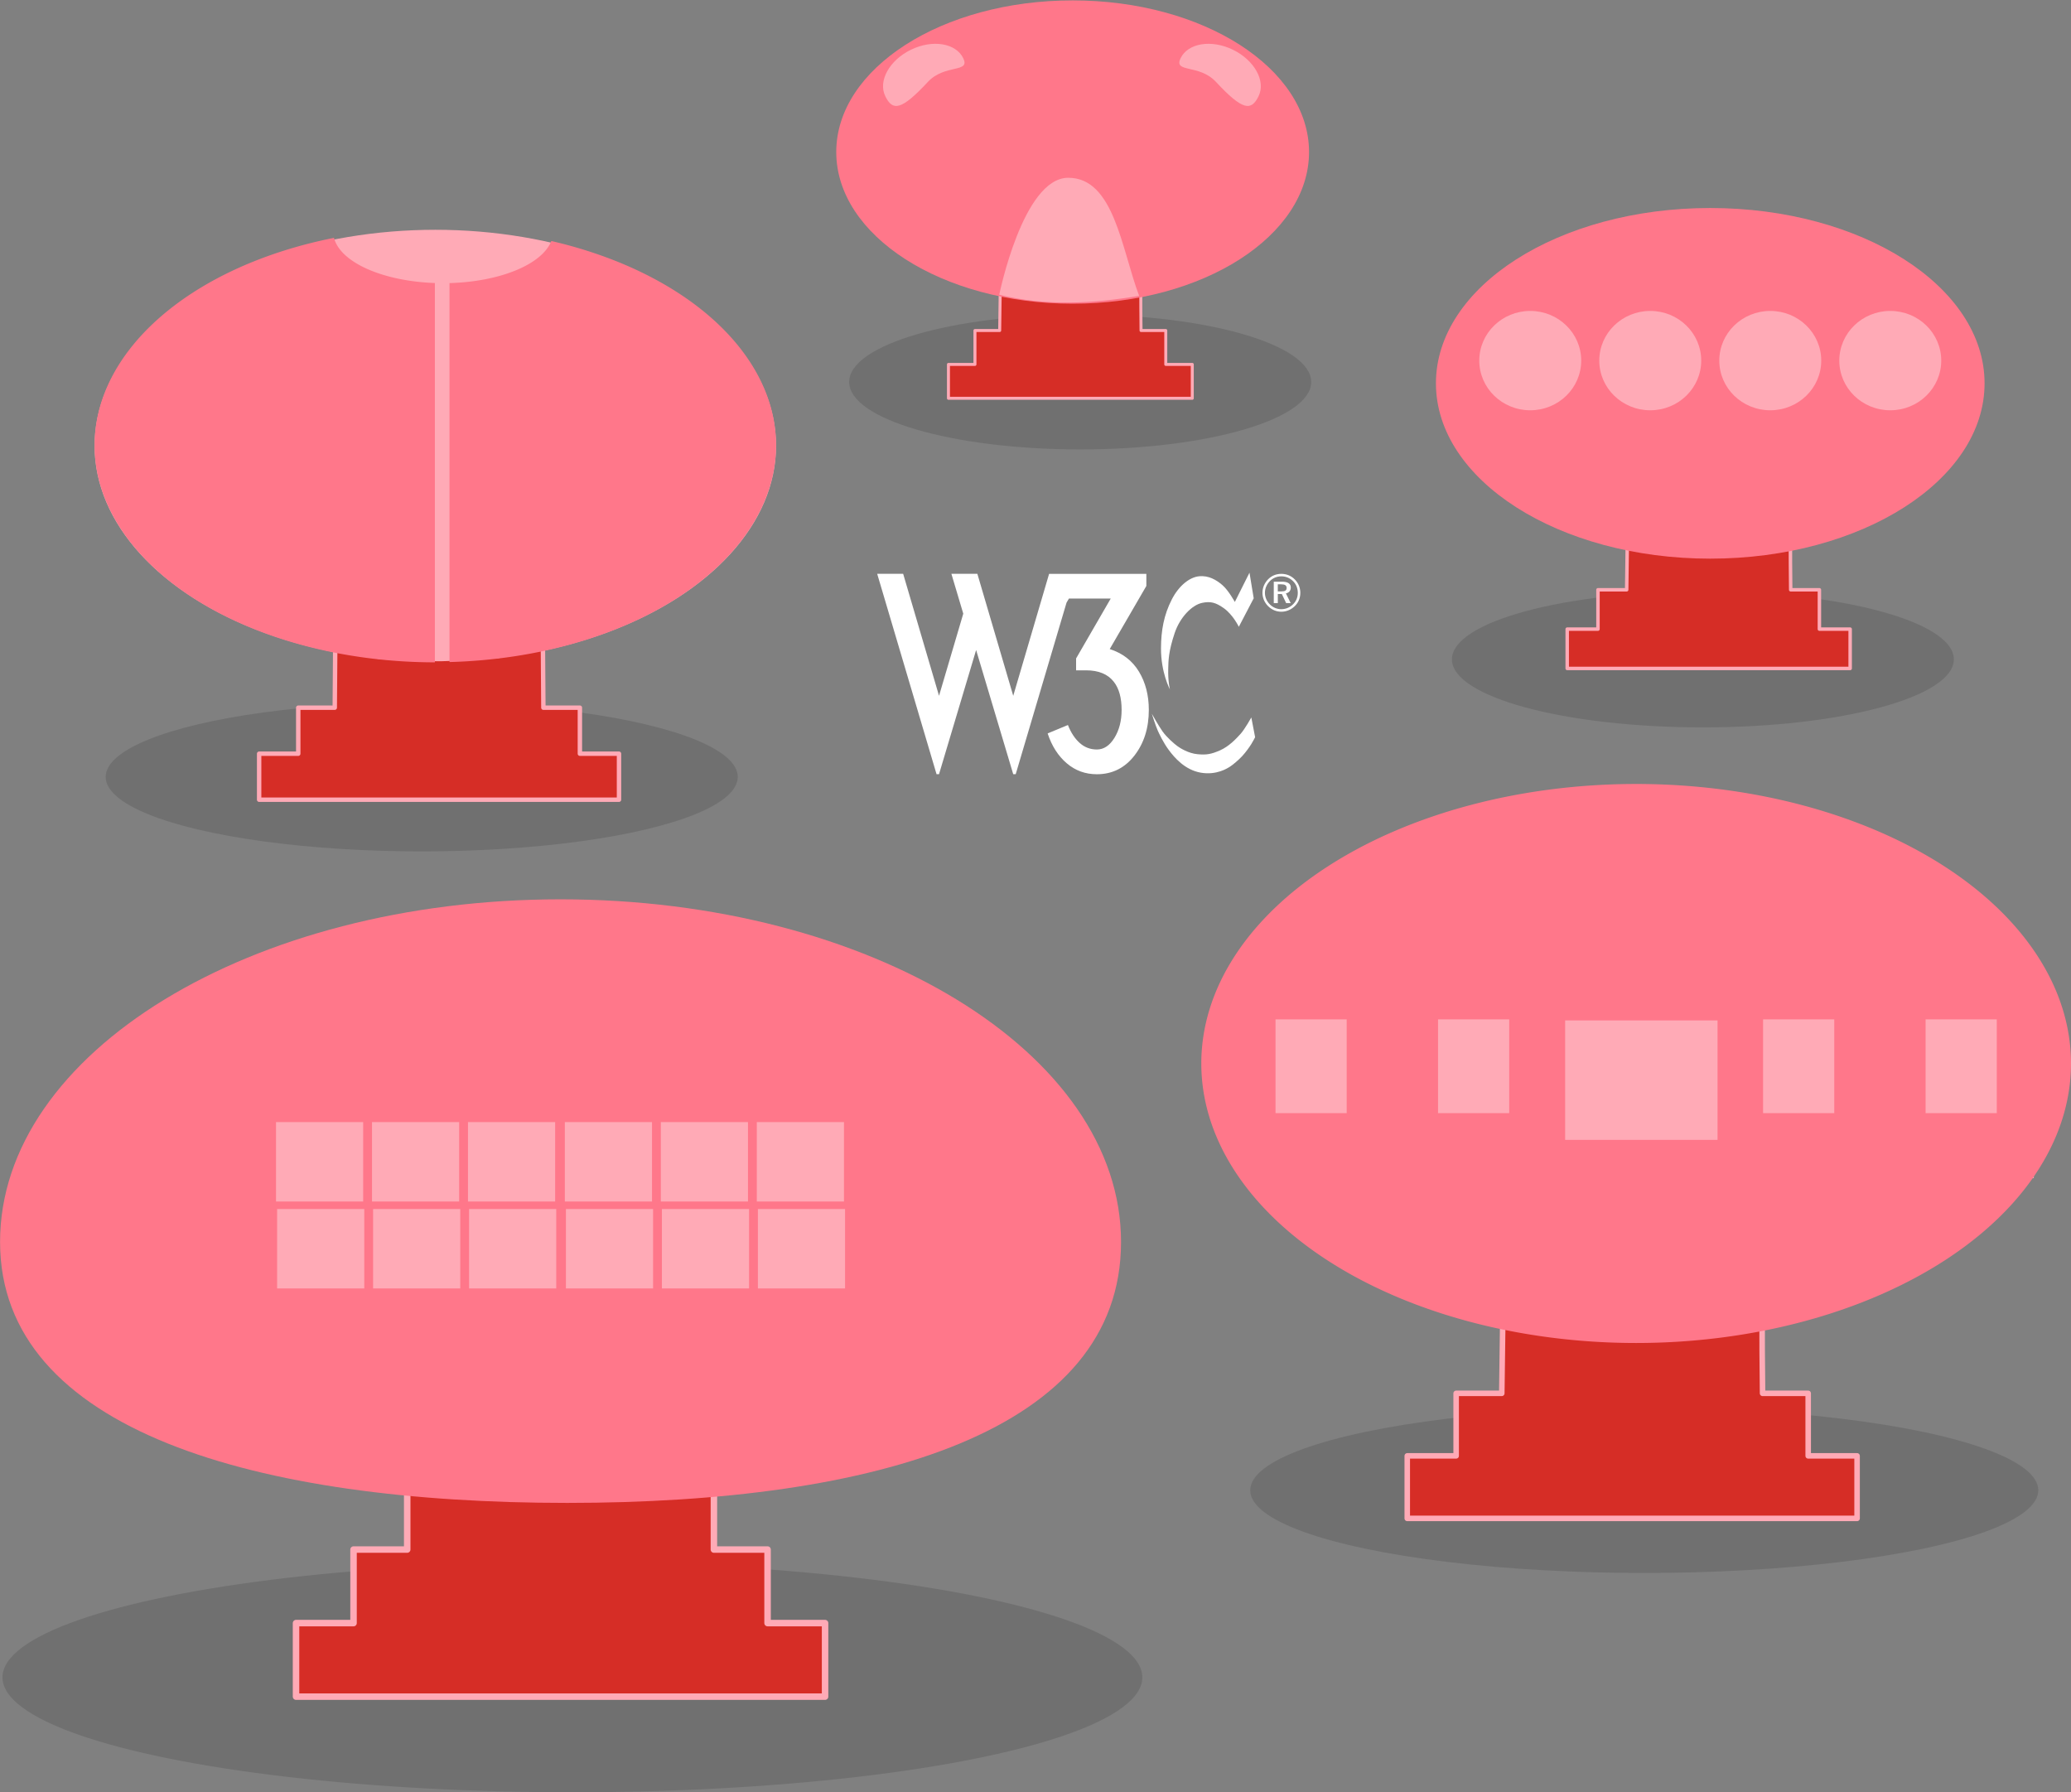 <?xml version="1.0" encoding="UTF-8" standalone="no"?>
<!-- Created with Inkscape (http://www.inkscape.org/) -->

<svg
   width="258.993mm"
   height="224.117mm"
   viewBox="0 0 258.993 224.117"
   version="1.1"
   id="svg5"
   inkscape:version="1.2.1 (9c6d41e4, 2022-07-14)"
   sodipodi:docname="w3c.svg"
   xmlns:inkscape="http://www.inkscape.org/namespaces/inkscape"
   xmlns:sodipodi="http://sodipodi.sourceforge.net/DTD/sodipodi-0.dtd"
   xmlns="http://www.w3.org/2000/svg"
   xmlns:svg="http://www.w3.org/2000/svg">
  <rect x="0" y="0" width="258.993" height="224.117" fill="#808080" stroke="none"/>
  <sodipodi:namedview
     id="namedview7"
     pagecolor="#ffffff"
     bordercolor="#000000"
     borderopacity="0.25"
     inkscape:showpageshadow="2"
     inkscape:pageopacity="0"
     inkscape:pagecheckerboard="true"
     inkscape:deskcolor="#d1d1d1"
     inkscape:document-units="mm"
     showgrid="false"
     inkscape:zoom="0.63785537"
     inkscape:cx="432.69997"
     inkscape:cy="618.47876"
     inkscape:window-width="2560"
     inkscape:window-height="1395"
     inkscape:window-x="0"
     inkscape:window-y="23"
     inkscape:window-maximized="1"
     inkscape:current-layer="g7553"
     showguides="true"
     inkscape:lockguides="false">
    <sodipodi:guide
       position="-363.768,309.805"
       orientation="1,0"
       id="guide2923"
       inkscape:locked="false" />
    <sodipodi:guide
       position="-160.848,254.045"
       orientation="0,-1"
       id="guide8011"
       inkscape:locked="false" />
    <sodipodi:guide
       position="99.173,359.151"
       orientation="0,-1"
       id="guide11504"
       inkscape:locked="false" />
    <sodipodi:guide
       position="75.576,349.571"
       orientation="-0.001,-1"
       id="guide13038"
       inkscape:locked="false" />
    <sodipodi:guide
       position="65.286,393.631"
       orientation="0,-1"
       id="guide13636"
       inkscape:locked="false" />
    <sodipodi:guide
       position="197.745,405.417"
       orientation="0,-1"
       id="guide13711"
       inkscape:locked="false" />
  </sodipodi:namedview>
  <defs
     id="defs2" />
  <g
     inkscape:label="Ebene 1"
     inkscape:groupmode="layer"
     id="layer1"
     transform="translate(-358.429,-180.237)">
    <g
       id="g7553">
      <ellipse
         style="opacity:0.2;fill:#333333;stroke-width:4.075"
         id="path7538"
         cx="411.168"
         cy="277.387"
         rx="39.523"
         ry="9.313" />
      <ellipse
         style="opacity:0.2;fill:#333333;stroke-width:4.217"
         id="path7540"
         cx="493.514"
         cy="228.002"
         rx="28.891"
         ry="8.433" />
      <ellipse
         style="opacity:0.2;fill:#333333;stroke-width:4.862"
         id="path7542"
         cx="571.388"
         cy="262.686"
         rx="31.384"
         ry="8.506" />
      <ellipse
         style="opacity:0.2;fill:#333333;stroke-width:4.595"
         id="path7544"
         cx="564.055"
         cy="366.591"
         rx="49.276"
         ry="10.339" />
      <ellipse
         style="opacity:0.2;fill:#333333;stroke-width:4.185"
         id="path7546"
         cx="430.013"
         cy="389.982"
         rx="71.274"
         ry="14.372" />
    </g>
    <g
       id="g7536">
      <g
         id="g4061"
         style="stroke-width:0.1;stroke-dasharray:none"
         transform="matrix(0.748,0,0,0.748,300.899,65.421)">
        <path
           id="rect6790"
           style="fill:#d62d26;fill-opacity:1;fill-rule:nonzero;stroke:#ffaab6;stroke-width:0.5;stroke-linecap:round;stroke-linejoin:round;stroke-dasharray:none;stroke-opacity:1"
           d="m 249.144,197.418 v 5.666 l -5.002,-1.216 -0.093,6.882 h -4.136 v 5.666 h -4.431 v 5.666 h 40.764 v -5.666 h -4.431 v -5.666 h -4.135 c 0,0 -0.093,-7.818 0,-6.882 0,-1.029 -5.095,1.216 -5.095,1.216 v -5.666 z"
           sodipodi:nodetypes="ccccccccccccccccc" />
        <ellipse
           style="fill:#ff778a;stroke-width:0.733"
           id="path8433"
           cx="256.246"
           cy="178.915"
           rx="39.522"
           ry="25.351" />
        <g
           id="g1364"
           transform="translate(-2.549)" />
        <path
           id="path3110"
           style="fill:#ffaab6;stroke-width:0.7"
           d="m 237.952,163.221 c 1.234,2.531 -3.073,0.918 -5.918,3.978 -4.446,4.782 -5.881,4.907 -7.115,2.376 -1.234,-2.531 0.683,-6.005 4.282,-7.76 3.599,-1.755 7.517,-1.126 8.751,1.405 z"
           sodipodi:nodetypes="cscsc" />
        <path
           id="path3110-6"
           style="fill:#ffaab6;stroke-width:0.7;stroke-dasharray:none"
           d="m 274.3,163.221 c -1.234,2.531 3.073,0.918 5.918,3.978 4.446,4.782 5.881,4.907 7.115,2.376 1.234,-2.531 -0.683,-6.005 -4.282,-7.76 -3.599,-1.755 -7.517,-1.126 -8.751,1.405 z"
           sodipodi:nodetypes="cscsc"
           inkscape:transform-center-x="40.224065"
           inkscape:transform-center-y="-6.5481036" />
        <path
           style="fill:#ffaab6;fill-opacity:1;stroke-width:0.7"
           d="m 243.977,202.769 c 0,0 3.944,-19.513 11.506,-19.551 7.679,-0.038 8.918,11.878 11.88,19.738 -7.764,1.291 -15.622,1.75 -23.386,-0.187 z"
           id="path4027"
           sodipodi:nodetypes="cacc" />
      </g>
      <g
         id="g4118"
         style="stroke-width:0.1;stroke-dasharray:none"
         transform="matrix(1.104,0,0,1.104,206.621,94.028)">
        <ellipse
           style="fill:#ffaab6;fill-opacity:1;stroke:none;stroke-width:0.5;stroke-linecap:round;stroke-linejoin:round;stroke-dasharray:none;stroke-opacity:1"
           id="path6663"
           cx="186.818"
           cy="128.587"
           rx="38.598"
           ry="24.472" />
        <path
           id="rect6790-8"
           style="fill:#d62d26;fill-opacity:1;stroke:#ffaab6;stroke-width:0.5;stroke-linecap:round;stroke-linejoin:round;stroke-dasharray:none;stroke-opacity:1"
           d="m 180.523,152.503 v 0 h -1e-4 l -5.043,-1.104 -0.052,6.845 h -4.136 v 5.212 h -4.431 v 5.212 h 40.764 v -5.212 h -4.431 v -5.212 h -4.135 l -0.052,-6.897 -5.148,1.052 c -6.249,0.333 -6.012,0.518 -13.336,0.104 z"
           sodipodi:nodetypes="ccccccccccccccccc" />
        <path
           id="path6663-5"
           style="fill:#ff778a;fill-opacity:1;stroke:none;stroke-width:0;stroke-linecap:round;stroke-linejoin:round;stroke-dasharray:none;stroke-opacity:1"
           d="m 175.342,105.029 a 38.598,24.605 0 0 0 -27.122,23.476 38.598,24.605 0 0 0 38.548,24.604 v -42.964 a 12.458,5.816 0 0 1 -11.427,-5.117 z m 24.618,0.357 a 12.458,5.816 0 0 1 -11.534,4.766 v 42.923 a 38.598,24.605 0 0 0 36.991,-24.57 38.598,24.605 0 0 0 -25.457,-23.119 z" />
      </g>
      <g
         id="g4213"
         style="stroke-width:0.1;stroke-dasharray:none"
         transform="matrix(0.868,0,0,0.868,350.021,72.792)">
        <path
           id="rect6790-3"
           style="fill:#d62d26;fill-opacity:1;fill-rule:nonzero;stroke:#ffaab6;stroke-width:0.5;stroke-linecap:round;stroke-linejoin:round;stroke-dasharray:none;stroke-opacity:1"
           d="m 249.144,197.418 v 5.666 l -5.002,-1.216 -0.093,6.882 h -4.136 v 5.666 h -4.431 v 5.666 h 40.764 v -5.666 h -4.431 v -5.666 h -4.135 c 0,0 -0.093,-7.818 0,-6.882 0,-1.029 -5.095,1.216 -5.095,1.216 v -5.666 z"
           sodipodi:nodetypes="ccccccccccccccccc" />
        <ellipse
           style="fill:#ff778a;stroke-width:0.732"
           id="path8433-3"
           cx="256.091"
           cy="179.008"
           rx="39.522"
           ry="25.257" />
        <g
           id="g1364-6"
           transform="translate(-2.549)">
          <g
             id="g4161">
            <ellipse
               style="fill:#ffaab6;fill-opacity:1;stroke-width:0.624"
               id="path492"
               cx="232.705"
               cy="175.734"
               rx="7.343"
               ry="7.156" />
            <ellipse
               style="fill:#ffaab6;fill-opacity:1;stroke-width:0.624;stroke-dasharray:none"
               id="path492-5"
               cx="249.995"
               cy="175.734"
               rx="7.343"
               ry="7.156" />
            <ellipse
               style="fill:#ffaab6;fill-opacity:1;stroke-width:0.624;stroke-dasharray:none"
               id="path492-5-1"
               cx="267.286"
               cy="175.734"
               rx="7.343"
               ry="7.156" />
            <ellipse
               style="fill:#ffaab6;fill-opacity:1;stroke-width:0.624;stroke-dasharray:none"
               id="path492-5-6"
               cx="284.576"
               cy="175.734"
               rx="7.343"
               ry="7.156" />
          </g>
        </g>
      </g>
      <g
         id="g4280"
         style="stroke-width:0.1;stroke-dasharray:none"
         transform="matrix(1.38,0,0,1.38,209.45,66.392)">
        <path
           id="rect6790-5"
           style="fill:#d62d26;fill-opacity:1;fill-rule:nonzero;stroke:#ffaab6;stroke-width:0.5;stroke-linecap:round;stroke-linejoin:round;stroke-dasharray:none;stroke-opacity:1"
           d="m 249.144,197.418 v 5.666 l -5.002,-1.216 -0.093,6.882 h -4.136 v 5.666 h -4.431 v 5.666 h 40.764 v -5.666 h -4.431 v -5.666 h -4.135 c 0,0 -0.093,-7.818 0,-6.882 0,-1.029 -5.095,1.216 -5.095,1.216 v -5.666 z"
           sodipodi:nodetypes="ccccccccccccccccc" />
        <rect
           style="fill:#ffaab6;fill-opacity:1;stroke-width:0.7"
           id="rect1832"
           width="69.321"
           height="16.404"
           x="222.94"
           y="172.848" />
        <path
           id="path6786"
           style="fill:#ff778a;fill-opacity:1;fill-rule:nonzero;stroke:none;stroke-width:0.5;stroke-linecap:round;stroke-linejoin:round;stroke-dasharray:none;stroke-opacity:1"
           d="m 256.225,153.534 a 39.406,25.327 0 0 0 -39.406,25.327 39.406,25.327 0 0 0 39.406,25.327 39.406,25.327 0 0 0 39.406,-25.327 39.406,25.327 0 0 0 -39.406,-25.327 z m -32.681,21.33 h 6.45 v 8.495 h -6.45 z m 14.728,0 h 6.45 v 8.495 h -6.45 z m 29.456,0 h 6.45 v 8.495 h -6.45 z m 14.728,0 h 6.45 v 8.495 h -6.45 z m -32.665,0.095 h 13.811 v 10.822 h -13.811 z" />
      </g>
      <g
         id="g4323"
         transform="matrix(1.623,0,0,1.623,68.295,-107.944)">
        <path
           id="rect6790-58"
           style="fill:#d62d26;fill-opacity:1;stroke:#ffaab6;stroke-width:0.5;stroke-linecap:round;stroke-linejoin:round;stroke-dasharray:none;stroke-opacity:1"
           d="m 215.236,291.281 h -5.095 v 5.666 h -4.136 v 5.666 h -4.431 v 5.666 h 40.764 v -5.666 h -4.431 v -5.666 h -4.135 v -5.666 h -5.095 c -7.357,-0.12 -4.721,0.028 -13.441,0 z"
           sodipodi:nodetypes="ccccccccccccccc" />
        <ellipse
           style="fill:#ffaab6;fill-opacity:1;stroke:none;stroke-width:0.7"
           id="path48976"
           cx="223.104"
           cy="270.786"
           rx="28.777"
           ry="11.732" />
        <path
           id="path17284"
           style="fill:#ff778a;fill-opacity:1;stroke-width:0.47;stroke-linecap:round;stroke-linejoin:round"
           d="m 221.956,246.85 c -23.851,0 -43.187,11.818 -43.187,26.397 0,14.579 19.846,20.106 43.697,20.106 23.852,0 42.677,-5.527 42.677,-20.106 0,-14.579 -19.336,-26.397 -43.187,-26.397 z m -21.924,17.162 h 6.716 v 6.121 h -6.716 z m 7.396,0 h 6.716 v 6.121 h -6.716 z m 7.396,0 h 6.716 v 6.121 h -6.716 z m 7.463,0 h 6.716 v 6.121 h -6.716 z m 7.396,0 h 6.716 v 6.121 h -6.716 z m 7.396,0 h 6.716 v 6.121 h -6.716 z m -36.962,6.697 h 6.716 v 6.121 h -6.716 z m 7.396,0 h 6.716 v 6.121 h -6.716 z m 7.396,0 h 6.716 v 6.121 h -6.716 z m 7.462,0 h 6.716 v 6.121 h -6.716 z m 7.396,0 h 6.716 v 6.121 h -6.716 z m 7.396,0 h 6.716 v 6.121 h -6.716 z" />
        <g
           id="g17652"
           style="fill:#ffffff"
           transform="translate(-0.213)" />
      </g>
    </g>
    <g
       id="g7505"
       transform="translate(-22.833,-81.827)">
      <path
         d="m 503.489,333.821 4.486,15.251 4.485,-15.251 h 12.161 v 1.516 l -4.579,7.889 c 1.609,0.516 2.825,1.455 3.65,2.815 0.825,1.362 1.238,2.959 1.238,4.795 0,2.27 -0.604,4.177 -1.811,5.723 -1.207,1.546 -2.769,2.32 -4.687,2.32 -1.444,0 -2.702,-0.458 -3.773,-1.376 -1.073,-0.918 -1.866,-2.16 -2.382,-3.728 l 2.536,-1.052 c 0.371,0.949 0.861,1.697 1.47,2.242 0.608,0.547 1.325,0.82 2.15,0.82 0.865,0 1.598,-0.485 2.196,-1.454 0.598,-0.969 0.898,-2.134 0.898,-3.496 0,-1.506 -0.32,-2.671 -0.959,-3.496 -0.744,-0.969 -1.909,-1.454 -3.497,-1.454 h -1.237 v -1.485 l 4.33,-7.487 h -5.227 l -0.297,0.506 -6.358,21.455 h -0.309 l -4.641,-15.529 -4.64,15.529 h -0.309 l -7.423,-25.055 h 3.248 l 4.485,15.251 3.032,-10.27 -1.485,-4.981 h 3.247 v -0.001 z"
         fill="#005A9C"
         id="path2"
         style="fill:#ffffff;stroke-width:0.265" />
      <path
         d="m 541.502,333.821 c -0.638,0 -1.21,0.23 -1.644,0.671 -0.46,0.468 -0.717,1.072 -0.717,1.697 0,0.625 0.244,1.204 0.691,1.658 0.454,0.46 1.039,0.711 1.671,0.711 0.618,0 1.217,-0.25 1.683,-0.703 0.447,-0.434 0.691,-1.013 0.691,-1.664 0,-0.632 -0.25,-1.223 -0.684,-1.664 -0.45,-0.462 -1.042,-0.705 -1.688,-0.705 z m 2.058,2.388 c 0,0.546 -0.211,1.053 -0.598,1.427 -0.408,0.395 -0.915,0.606 -1.474,0.606 -0.525,0 -1.045,-0.216 -1.434,-0.611 -0.388,-0.395 -0.605,-0.901 -0.605,-1.44 0,-0.539 0.224,-1.065 0.625,-1.473 0.375,-0.382 0.881,-0.585 1.433,-0.585 0.566,0 1.072,0.211 1.467,0.611 0.384,0.38 0.587,0.892 0.587,1.465 z m -1.992,-1.408 h -1.012 v 2.684 h 0.506 V 336.34 h 0.5 l 0.546,1.144 h 0.565 l -0.599,-1.223 c 0.388,-0.08 0.612,-0.342 0.612,-0.723 0.003,-0.487 -0.368,-0.738 -1.117,-0.738 z m -0.093,0.329 c 0.473,0 0.69,0.132 0.69,0.46 0,0.315 -0.217,0.428 -0.678,0.428 h -0.428 v -0.888 h 0.415 z"
         id="path4"
         style="fill:#ffffff;stroke-width:0.265" />
      <path
         d="m 537.52,333.68 0.526,3.199 -1.862,3.564 c 0,0 -0.715,-1.512 -1.903,-2.348 -1,-0.705 -1.653,-0.858 -2.672,-0.648 -1.309,0.27 -2.794,1.836 -3.442,3.766 -0.775,2.309 -0.783,3.427 -0.81,4.453 -0.043,1.647 0.216,2.618 0.216,2.618 0,0 -1.131,-2.092 -1.12,-5.156 0.007,-2.188 0.351,-4.171 1.363,-6.128 0.89,-1.721 2.214,-2.754 3.389,-2.875 1.214,-0.125 2.174,0.46 2.916,1.093 0.778,0.666 1.565,2.119 1.565,2.119 l 1.831,-3.658 z"
         id="path6"
         style="fill:#ffffff;stroke-width:0.265" />
      <path
         d="m 537.75,351.78 c 0,0 -0.823,1.472 -1.336,2.039 -0.513,0.568 -1.431,1.566 -2.564,2.066 -1.133,0.499 -1.727,0.593 -2.848,0.486 -1.119,-0.107 -2.159,-0.755 -2.523,-1.026 -0.364,-0.27 -1.296,-1.066 -1.823,-1.809 -0.527,-0.743 -1.35,-2.227 -1.35,-2.227 0,0 0.458,1.488 0.746,2.119 0.165,0.364 0.672,1.475 1.393,2.443 0.672,0.902 1.978,2.456 3.962,2.807 1.984,0.351 3.347,-0.54 3.685,-0.755 0.337,-0.215 1.048,-0.811 1.499,-1.294 0.47,-0.502 0.915,-1.143 1.16,-1.527 0.18,-0.281 0.473,-0.851 0.473,-0.851 L 537.75,351.782 Z"
         id="path8"
         style="fill:#ffffff;stroke-width:0.265" />
    </g>
  </g>
</svg>
